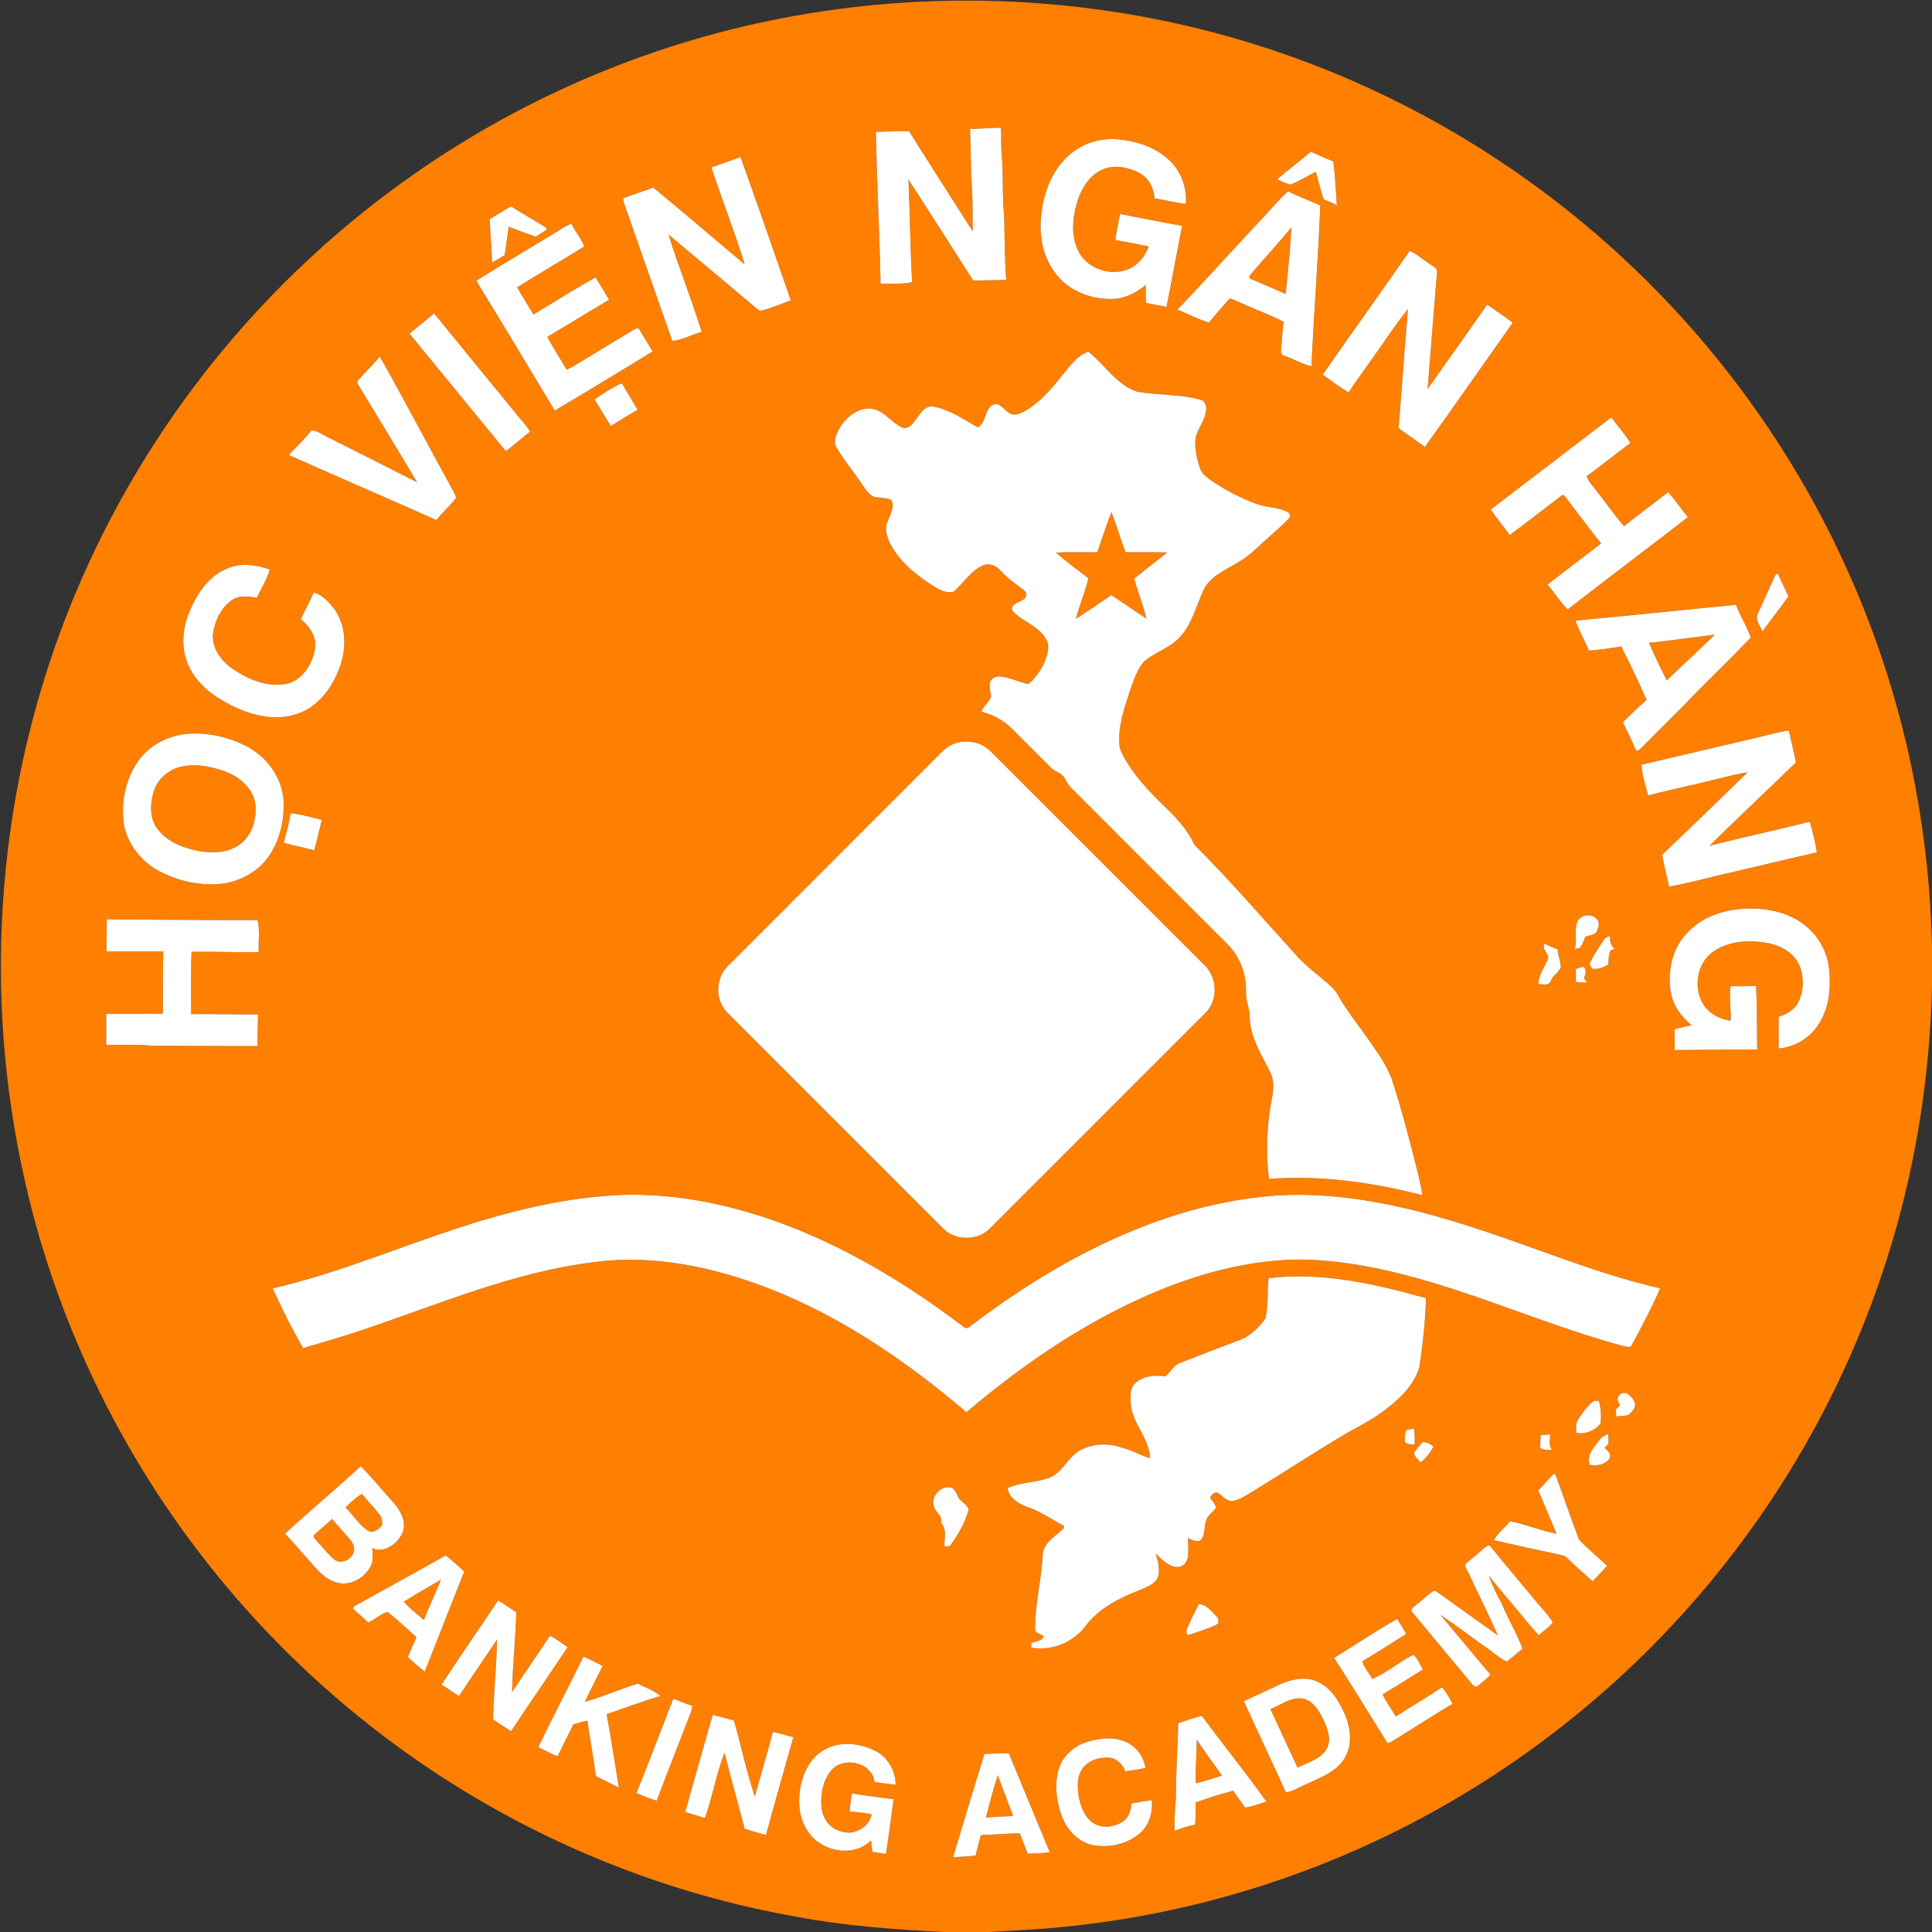 <?xml version="1.0" encoding="utf-8"?>
<!-- Generator: Adobe Illustrator 24.2.0, SVG Export Plug-In . SVG Version: 6.00 Build 0)  -->
<svg version="1.1" id="Layer_1" xmlns="http://www.w3.org/2000/svg" xmlns:xlink="http://www.w3.org/1999/xlink" x="0px" y="0px"
	 viewBox="0 0 1024 1024" style="enable-background:new 0 0 1024 1024;" xml:space="preserve">
<rect x="0" y="0" width="1024" height="1024" fill="#333333" stroke="none"/>
<style type="text/css">
	.st0{fill:#FF7F00;}
	.st1{fill:#FFFFFF;}
</style>
<g>
	<g>
		<path class="st0" d="M421.05,8.44c88.02-15.87,180.2-8.43,264.39,21.9c72.18,25.91,138.32,68.39,191.99,123.17
			c50.67,51.51,90.32,113.86,115.22,181.71c19.66,53.15,30.04,109.61,31.35,166.23v21.1c-1.15,48.96-8.95,97.83-23.85,144.51
			c-23.53,74.41-64.56,143.18-118.64,199.42c-51.83,54.03-115.6,96.61-185.53,123.42c-42.95,16.5-88.15,27.22-133.97,31.54
			c-12.64,1.29-25.34,1.78-38.01,2.56h-23.31c-26.51-1.29-53.08-3.26-79.21-8.19c-55.53-9.86-109.34-29.16-158.56-56.68
			C203.03,925.71,150,880.09,107.95,825.92C59.74,764.01,26.03,690.86,10.63,613.9C-5.18,535.74-2.5,453.91,18.52,376.98
			c16.97-62.46,46.13-121.54,85.17-173.16c32.42-42.92,71.62-80.71,115.72-111.51C279.51,50.23,348.81,21.33,421.05,8.44z
			 M514.14,68.39c0.36,8.2,0.44,16.41,0.6,24.62c0.78,9.84,0.9,19.74,0.81,29.61c-11.27-17.68-22.62-35.32-33.74-53.09
			c-5.85-0.08-11.7,0.31-17.54,0.31c0.46,26.87,1.94,53.72,2.46,80.59c5.56-0.44,11.28,0.53,16.71-0.97
			c-1-18.09-1.16-36.22-1.95-54.33c11.55,17.78,22.87,35.71,34.34,53.54c5.83,0,11.65-0.21,17.48-0.31
			c-0.91-11.46-0.77-22.96-1.13-34.44c-0.97-9.6-0.44-19.28-1.02-28.9c-0.69-5.74-0.37-11.54-0.64-17.31
			C525.05,67.78,519.6,68.2,514.14,68.39z M565.93,82.9c-9.45,8.68-13.52,21.68-14.3,34.17c-0.57,9.45,1.57,19.28,7.22,27
			c6.89,9.87,19.35,14.85,31.15,14.36c6.48-0.2,12.32-3.39,17.25-7.37c-0.02,3.16,0.03,6.32,0.16,9.48
			c3.61,0.73,7.23,1.45,10.86,2.12c2.86-14.31,5.45-28.66,8.25-42.98c-11.01-1.88-21.93-4.2-32.9-6.27
			c-0.74,4.61-1.92,9.15-2.44,13.79c5.92,1.01,11.81,2.15,17.69,3.42c-1.34,3.44-3.27,6.71-6.14,9.09c-9.4,8.4-26.2,4.24-31.38-7.03
			c-3.92-8.34-2.84-17.97-0.15-26.5c2.19-6.64,6.29-13.2,12.84-16.23c6.48-2.87,14.1-1.4,20.15,1.88c4.79,2.62,7.42,7.95,7.7,13.28
			c5.56,0.83,11.01,2.37,16.63,2.9c0.65-8.42-2.47-17.02-8.55-22.91c-6.77-6.47-15.97-9.87-25.15-11.02
			C584.52,72.53,573.5,75.65,565.93,82.9z M676.92,95.07c2.31,0.97,4.57,2.17,7.02,2.8c4.68-1.82,8.95-4.57,13.44-6.83
			c1.45,4.83,2.6,9.76,4.13,14.58c2.36,0.99,4.71,2.02,7.05,3.09c-0.54-7.71-0.86-15.48-1.92-23.13c-3.97-1.66-7.93-3.33-11.82-5.14
			C688.91,85.39,682.71,89.98,676.92,95.07z M377.07,88.72c5.64,17.23,12.35,34.13,17.64,51.45
			c-16.16-13.59-32.19-27.32-48.47-40.77c-5.27,2.16-10.8,3.6-16.07,5.75c0.24,1.63,0.8,3.18,1.35,4.73
			c8.31,23.58,16.48,47.23,24.81,70.8c5.34-0.39,10.34-3.42,15.58-4.73c-5.34-17.39-12.2-34.32-17.65-51.68
			c15.55,12.95,31.04,25.95,46.5,39.01c0.94,0.7,1.99,1.9,3.32,1.27c5.09-1.53,10.08-3.43,15.05-5.35
			c-8.78-25.36-17.58-50.73-26.64-75.98C387.39,85.17,382.2,86.87,377.07,88.72z M667.51,117.42
			c-14.52,15.53-28.79,31.3-43.42,46.71c5.58,2.17,10.86,5.12,16.62,6.81c3.37-4.03,6.82-8,10.3-11.93
			c0.98-1.59,2.59-0.06,3.85,0.28c8.46,3.91,17.25,7.09,25.6,11.25c-0.78,4.49-0.88,9.06-1.4,13.59c-0.31,1.36-0.06,2.71,0.49,3.98
			c5.34,1.6,10.08,4.77,15.53,6.03c1.32-28.44,3.59-56.81,4.69-85.25c-5.7-2.52-11.52-4.74-17.11-7.48
			C677.21,106.36,672.63,112.15,667.51,117.42z M259.58,116.1c0.24,7.7,0.98,15.37,1.25,23.07c2.28-1.23,4.48-2.58,6.65-4
			c0.77-5,1.42-10.01,2.16-15.01c4.74,1.81,9.47,3.65,14.27,5.28c1.95-1.27,4-2.37,5.92-3.69c-0.06-0.26-0.16-0.76-0.22-1.01
			c-6.19-3.83-12.55-7.4-18.68-11.33C267.08,111.54,263.37,113.89,259.58,116.1z M297.47,121.42c-14.96,9.2-30.16,18.02-45.02,27.37
			c14.01,22.85,27.79,45.85,41.6,68.83c17.34-10.4,34.7-20.78,51.91-31.39c-2.47-3.67-4.56-7.58-6.91-11.31
			c-0.64-1.48-2.28-0.67-3.24-0.09c-10.56,6.44-21.21,12.74-31.75,19.23c-1.21,0.72-2.48,1.32-3.78,1.86
			c-3.29-5.86-7.12-11.41-10.15-17.41c10.94-6.46,21.73-13.18,32.68-19.62c-2.32-4-4.73-7.95-7.15-11.88
			c-11.14,6.25-21.93,13.12-32.89,19.67c-2.98-4.75-5.86-9.56-8.72-14.38c11.76-7.41,23.86-14.29,35.61-21.71
			c-1.65-4.32-4.92-7.88-6.84-12.12C300.97,119.33,299.17,120.3,297.47,121.42z M701.07,198.58c4.57,3.12,8.9,6.62,13.71,9.38
			c3.71-5.58,7.67-10.99,11.52-16.48c6.7-9.17,12.78-18.84,19.93-27.68c-1.73,21.06-3.29,42.12-4.92,63.19
			c4.65,3.28,9.33,6.51,13.92,9.87c15.7-21.83,31.06-43.91,46.57-65.87c-4.53-3.17-8.98-6.46-13.59-9.5
			c-10.47,14.93-20.93,29.86-31.55,44.67c1.67-20.4,3.27-40.81,4.91-61.21c0.85-2.9-2.38-3.87-4.15-5.29
			c-3.46-2.17-6.45-5.1-10.24-6.7C731.98,154.95,716.33,176.63,701.07,198.58z M217.08,176.87c17.06,20.72,34.01,41.52,51.03,62.27
			c4.39-3.33,8.49-7.01,12.86-10.36c-1.81-3.02-4.27-5.57-6.45-8.31c-14.8-18.12-29.68-36.17-44.43-54.33
			C225.8,169.77,221.37,173.24,217.08,176.87z M567.06,194c-7.3,8.71-13.99,18.51-24.21,24.07c-2.45,1.39-5.93,2.6-8.34,0.56
			c-2.51-1.68-4.66-5.4-8.17-4.12c-4.63,2.51-3.53,9.44-8.06,12.06c-7.44-4.3-14.78-9.41-23.36-11.05
			c-4.06-0.93-6.64,2.88-8.67,5.72c-1.93,2.61-4.25,6.56-8.12,5.36c-5.47-2.53-9.01-8.29-15.08-9.79
			c-7.07-1.47-13.69,3.46-17.41,9.07c-1.75,3.02-3.72,6.47-2.88,10.08c3.5,6.67,8.51,12.38,12.7,18.61
			c2.27,3.11,4.05,6.93,7.66,8.72c3.01,0.55,6.1,0.65,9.08,1.42c2.59,3.75-0.54,7.98-1.68,11.69c-1.95,3.83-0.37,8.17,1.34,11.77
			c4.96,9.68,13.78,16.6,22.75,22.39c3.26,1.91,7.1,4.31,11.01,2.94c5.19-4.52,8.86-11.12,15.48-13.83c3.42-1.46,7.08,0.2,9.33,2.87
			c3.54,3.97,7.98,6.92,12.14,10.18c1.98,1.18,1.75,4.48-0.53,5.19c-1.99,1.59-6.45,2.19-5.55,5.6c3.37,4.12,8.51,6.13,12.6,9.41
			c3.47,2.58,6.97,6.36,6.47,11.03c-0.66,6.22-4.09,11.86-8.12,16.5c-1.02,0.8-1.95,2.46-3.47,1.9c-4.69-1.16-9.12-3.38-13.98-3.78
			c-2.26-0.25-4.64,1.04-5.37,3.25c-0.45,2.56,0.62,5.05,0.61,7.6c-1.02,3-4.13,4.7-5.03,7.79c5.88,1.57,11.48,4.38,15.85,8.68
			c7.05,6.98,14.03,14.03,21.05,21.04c1.7,1.74,4.16,2.39,6,3.96c1.78,1.96,2.56,4.63,4.48,6.5c27.67,27.68,55.36,55.35,83.03,83.04
			c6.63,6.67,10.19,16.17,9.81,25.54c-0.21,4.45,2.03,8.55,1.95,13.01c0.17,8.48,4,16.21,7.93,23.52c1.78,3.67,4.29,7.24,4.46,11.45
			c0.39,4.38-0.73,8.67-1.45,12.95c-1.93,12.54-2.32,25.32-0.72,37.92c27.32-1.99,54.79,1.74,81.21,8.65
			c-0.34-3.92-1.4-7.7-2.26-11.52c-4.07-16.1-8.13-32.23-13.26-48.04c-2.41-8.13-7.52-15.06-12.27-21.95
			c-5.69-8.33-12.26-16.07-17.11-24.93c-1.33-2.25-3.16-4.12-5.13-5.78c-5.92-5.1-12.31-9.72-17.41-15.68
			c-17.58-19.39-34.7-39.25-53.24-57.73c-3.6-7.87-9.51-14.32-15.71-20.23c-8.17-7.92-16.17-16.27-21.69-26.32
			c-1.19-2.25-2.48-4.59-2.46-7.21c-0.61-9.4,2.57-18.45,5.41-27.26c1.92-5.45,3.64-11.21,7.32-15.77
			c5.42-5.19,13.17-7.09,18.48-12.46c7.16-6.89,9.26-16.95,13.35-25.64c3.41-7.55,11.62-10.71,18.23-14.81
			c5.28-2.88,9.53-7.18,13.96-11.17c4.63-4.32,9.61-8.28,13.87-13c-0.28-1.2-0.53-2.52-1.92-2.83c-5-2.43-10.75-2.11-15.9-4.02
			c-8.23-2.96-16-7.08-23.29-11.88c-2.73-1.97-5.93-3.95-6.9-7.39c-1.42-4.47-2.51-9.14-2.35-13.86c0.13-5.49,4.52-9.61,5.38-14.94
			c1-2.62,0.46-6.42-2.67-7.21c-10.81-2.91-22.19-2.35-33.17-4.13c-11.18-3.51-17.36-14.32-26.14-21.26
			C572.74,187.59,569.82,190.88,567.06,194z M201.29,189.01c-3.77,4.51-8.02,8.59-11.9,13c-0.17,1.77,1.42,3.08,2.13,4.58
			c9.85,16.34,19.83,32.61,29.56,49.03c-16.14-8.11-32.2-16.36-48.36-24.42c-2.47-1.2-4.77-3.01-7.61-3.13
			c-3.67,4.65-7.98,8.74-12.01,13.07c25.96,11.68,52.14,22.85,78.14,34.44c3.4-4.01,7.27-7.61,10.56-11.7
			c-0.47-1.9-1.59-3.54-2.48-5.26C226.52,235.49,214.36,211.99,201.29,189.01z M315.12,211.75c3,4.6,5.68,9.41,8.67,14.02
			c4.68-2.95,9.4-5.84,14.17-8.64c-2.78-4.67-5.72-9.25-8.35-14.02C324.46,205.35,319.72,208.55,315.12,211.75z M790.13,270.07
			c3.12,4.67,6.78,8.93,10.05,13.49c9.41-6.86,18.52-14.15,27.82-21.15c1.3-0.16,1.77,1.32,2.55,2.09
			c6,7.85,11.92,15.77,18.07,23.52c-9.39,7.37-19.01,14.45-28.38,21.85c3.71,4.25,6.65,9.14,10.6,13.18
			c21.14-16.46,42.59-32.51,63.75-48.94c-3.61-4.32-6.63-9.11-10.48-13.21c-7.72,6.06-15.69,11.81-23.3,18.01
			c-5.17-5.83-9.53-12.33-14.4-18.4c-1.85-2.69-4.42-4.97-5.47-8.12c7.87-5.68,15.39-11.83,23.21-17.57
			c-2.97-4.82-6.76-9.05-10.12-13.6C832.72,237.5,811.46,253.84,790.13,270.07z M121.83,300.79c-10.09,3.41-16.81,12.68-20.83,22.13
			c-4.27,9.31-5.48,20.59-0.97,30.05c4.35,9.53,13.12,16.15,22.27,20.73c10.04,5.11,21.82,8.3,32.98,5.32
			c10.35-2.44,18.17-10.88,22.57-20.22c5.6-10.85,6.83-24.88-0.21-35.39c-2.95-3.87-6.46-8.09-11.34-9.4
			c-2.11,4.81-4.58,9.46-6.93,14.16c4.54,3.56,8.28,8.91,7.74,14.94c-1.14,8.1-6,16.48-14.15,19.12c-9.74,2.3-19.64-1.25-27.78-6.52
			c-6.85-4.04-12.92-11.16-12.35-19.55c0.98-6.96,4.21-14.12,10.16-18.17c3.86-2.67,8.8-1.8,13.15-1.23
			c2.31-4.95,5.41-9.62,6.84-14.93C136.23,299.53,128.7,298.25,121.83,300.79z M941.25,304.28c-3.2,6.79-6.15,13.71-9.36,20.5
			c-2.1,3.42,1.1,6.73,2.2,9.88c4.67-6.13,9.24-12.34,13.83-18.53c-1.88-3.96-3.67-7.97-5.58-11.92
			C942.07,304.23,941.52,304.26,941.25,304.28z M835.05,328.93c1.84,5.52,4.91,10.52,7.15,15.89c5.73-0.35,11.41-1.29,17.08-2.21
			c4.82,9.28,9.15,18.81,13.49,28.32c-4.33,3.83-8.51,7.81-12.59,11.9c2.38,5.04,4.96,9.99,7.1,15.15c1.17-0.23,2.14-0.91,2.92-1.79
			c9.7-9.97,19.78-19.55,29.33-29.65c9.43-9.55,19.13-18.85,28.37-28.56c-1.98-6.06-5.58-11.46-7.84-17.42
			C891.72,323.29,863.41,326.35,835.05,328.93z M931.95,390.79c-20.65,4.79-41.27,9.72-61.91,14.54c0.36,5.56,2.07,10.93,3.49,16.29
			c7.52-1.97,15.09-3.74,22.68-5.44c10.07-2.11,19.94-5.2,30.1-6.86c-15.06,14.6-30.06,29.27-45.3,43.69
			c0.93,5.69,2.48,11.24,3.66,16.88c11.24-1.91,22.2-5.24,33.36-7.6c14.99-3.46,29.92-7.16,44.94-10.51
			c-0.81-5.5-2.31-10.87-3.65-16.26c-17.72,4.41-35.56,8.29-53.26,12.74c15.12-14.88,30.61-29.39,45.81-44.18
			c-1.04-5.69-2.56-11.26-3.8-16.9C942.6,387.91,937.32,389.59,931.95,390.79z M99.54,388.91c-10.68,0.98-21.15,6.41-27.02,15.56
			c-6.31,9.64-8.51,21.66-6.76,32.98c2.15,10.34,9.31,19.32,18.58,24.25c10.22,5.37,22.02,7.98,33.54,6.68
			c9.99-1.4,19.66-6.79,25.17-15.4c5.51-8.51,7.83-18.94,7.2-29c-0.87-11.92-8.67-22.55-19.03-28.17
			C121.57,390.73,110.45,388.14,99.54,388.91z M512.18,393.15c-5.05-0.33-9.82,2.06-13.22,5.67
			c-37.69,37.71-75.41,75.39-113.09,113.11c-6.66,6.42-6.99,17.98-0.5,24.64c38.14,38.21,76.34,76.36,114.52,114.54
			c6.41,6.51,17.88,6.62,24.47,0.29c38.19-38.16,76.37-76.35,114.54-114.54c7.04-6.9,6.28-19.25-0.94-25.75
			c-37.54-37.48-75.04-75.01-112.55-112.53C521.95,395.08,517.15,392.87,512.18,393.15z M154.01,431.11
			c-0.79,5.25-2.27,10.36-3.6,15.48c5.23,1.85,10.8,2.47,16.1,4.11c1.58-5.32,2.67-10.76,4.07-16.13
			C165.11,433.22,159.66,431.52,154.01,431.11z M895.35,493.37c-9.09,8.43-12.06,21.99-9.5,33.85c1.42,6.54,5.68,12.02,10.79,16.16
			c-3.03,0.67-6.09,1.27-9.06,2.17c0.07,3.66,0.05,7.34,0.05,11.01c14.57-0.1,29.15-0.31,43.72-0.34
			c-0.18-11.21-0.03-22.43-0.57-33.63c-4.5,0.09-9.01,0.21-13.51,0.1c-0.99,6.07,0.4,12.17,0.01,18.28
			c-5.78-0.68-11.35-3.7-14.5-8.67c-5.5-8.9-3.42-22.15,5.51-28.07c7.73-5.23,17.72-6.11,26.75-4.72
			c6.98,0.92,14.25,4.19,17.87,10.53c3.51,6.43,3.43,14.58,0.27,21.12c-2.08,4.05-6.2,6.45-10.41,7.74
			c-0.03,5.6-0.01,11.21-0.02,16.82c8.28-0.75,16.17-5.27,20.74-12.26c5.93-8.54,6.95-19.41,6.01-29.5
			c-0.9-8.7-5.05-17.09-11.84-22.69c-8.61-7.49-20.46-9.99-31.6-9.68S903.35,485.28,895.35,493.37z M835.88,489.08
			c-1.44,4.49,0.05,9.32-1.23,13.87c0.67-0.13,1.99-0.39,2.65-0.52c1.34-1.79,2.34-3.8,2.93-5.96c1.97-0.7,4.44-0.72,5.88-2.45
			c0.91-1.77,1.83-4.07,0.84-5.97C844.88,483.64,837.19,484.42,835.88,489.08z M56.58,487.27c0.11,5.67-0.22,11.34-0.09,17.01
			c10.02,0,20.03-0.05,30.05,0.03c-0.24,11-0.18,22-0.22,33c-10,0.06-20.01,0.01-30.02,0.04c0.01,5.47,0.01,10.95,0,16.43
			c8.22,0.13,16.47-0.37,24.67,0.52c18.53-0.08,37.06,0.24,55.59,0.14c-0.11-5.6,0.1-11.19,0.23-16.78
			c-11.82,0.06-23.64-0.24-35.46-0.15c0.05-11.02-0.25-22.05,0.21-33.06c11.85-0.12,23.69,0.36,35.54,0.19
			c-0.17-5.63,0.7-11.39-0.5-16.92C109.92,487.67,83.24,487.51,56.58,487.27z M848.15,501.14c-2.06,3.19-4.24,6.33-5.66,9.87
			c0.36,0.6,1.07,1.81,1.43,2.41c3.05,0.48,5.99-0.64,8.52-2.28c0.17-2.54,0.06-5.19,1.23-7.53c0.53-0.14,1.6-0.42,2.13-0.56
			c-1.95-1.77-2.68-4.2-2.37-6.79C850.57,496.36,849.55,499.14,848.15,501.14z M820.21,508.81c-1.81,4.17-4.68,8.07-4.83,12.78
			c2.22-0.03,5.68,1.18,6.56-1.75c1.17-2.94,4.38-4.44,5.37-7.44c-0.25-3.12-1.57-6.09-1.72-9.24c-2.4-0.88-4.75-1.87-7.04-2.98
			C816.78,503.48,821.9,505.67,820.21,508.81z M835.23,513.66c-0.02,2.22-0.01,4.45,0.07,6.68c1.96,0.41,3.97,0.51,5.98,0.33
			c-0.6-0.71-1.21-1.42-1.81-2.12c0.92-1.93,1.57-4.41-0.1-6.13C837.91,512.61,836.54,513.02,835.23,513.66z M262.92,644.79
			c-40,11.05-77.91,28.75-118.41,38.12c4.98,10.73,10.18,21.38,16.17,31.6c10.23-2.96,20.46-5.93,30.56-9.33
			c40.74-13.61,80.78-31.03,123.77-36.24c31.89-4.26,64.21,2.84,93.86,14.47c38.13,15.07,72.28,38.61,103.36,65.08
			c27.8-23.52,57.97-44.57,91.17-59.78c28.31-13.03,59.19-21.91,90.58-21.07c29.47,1.3,58.11,9.38,85.9,18.79
			c26.64,9.14,52.91,19.47,80.1,26.92c1.51,0.07,3.97,1.51,4.87-0.41c5.36-9.84,10.56-19.8,15.08-30.07
			c-34.31-7.88-66.74-21.92-100.19-32.6c-33.08-10.68-67.76-18.71-102.74-16.65c-20.42,1.45-40.58,5.77-59.93,12.38
			c-37.36,12.78-71.68,33.23-102.99,57.08c-0.88,0.9-2.36,1.12-3.32,0.21c-18.64-14.17-38.25-27.15-59-38.05
			c-36.21-19.09-76.47-32.14-117.73-32.01C309.94,633.7,286.06,638.21,262.92,644.79z M672.4,677.47
			c-0.8,7.06-0.09,14.35-1.65,21.29c-3.68,5.23-8.69,9.93-14.89,11.95c-10.32,3.79-20.5,7.94-30.78,11.82
			c-3.24,1.34-4.68,4.88-7.39,6.91c-5.4-0.59-11.47-0.39-15.71,3.49c-3.28,2.7-2.78,7.31-2.62,11.1c0.69,10.5,9.89,18.24,10.17,28.8
			c-4.98-1.27-9.38-4.25-14.43-5.4c-6.81-2.42-14.49-2.58-21.1,0.54c-7.48,2.92-10.05,11.86-17.33,15.11
			c-7.27,2.89-15.52,2.31-22.61,5.66c0.74,5.1,5.58,8.18,10.04,9.82c7.05,2.27,13.08,6.65,19.62,9.99c0.06,0.33,0.17,0.99,0.22,1.32
			c-3.99,4.1-10.15,7.05-11.18,13.26c-0.65,13.38-4.04,26.53-4.17,39.94c-0.2,2.48,2.88,2.98,4.51,4.04
			c-0.57,2.97-4.38,2.68-6.58,3.79c0.01,0.77,0.03,1.55,0.05,2.34c10.75,1.97,22.02-2.58,28.63-11.21
			c7.06-9.61,18.06-15.03,28.88-19.26c3.22-1.49,6.99-2.64,9.11-5.67c2.08-4.34,0.69-9.26-0.62-13.58c3.26,2.91,6.69,6.86,11.42,7
			c3.03,0.21,5.3-2.69,5.66-5.45c0.35-3.27,0.12-6.57,0-9.84c2,0.9,4.19,2.05,6.45,1.28c2.92-2.68,1.91-6.94,3.06-10.35
			c0.78-3,3.74-4.54,5.33-7.02c-0.31-2.08-2.02-3.54-3.12-5.21c0.77-1.72,2.37-3.53,4.46-2.54c2.5,1.79,4.72,4.88,8.24,4.01
			c4.5-0.99,8.17-4.13,12.17-6.28c14.81-9.16,29.4-18.67,44.34-27.63c7.65-4.65,15.91-8.33,23.03-13.84
			c7.81-5.9,15.6-13.03,18.57-22.66c1.94-12.22,3.29-24.56,3.63-36.94C728.78,680.52,700.61,674.02,672.4,677.47z M857.97,740.09
			c-1.49,1.46,0.22,3.34,0.62,4.89c-0.52,0.48-1.55,1.44-2.06,1.92c0,0.96,0.01,2.88,0.01,3.84c2.13-0.19,4.3-0.25,6.42-0.68
			c1.53-1.14,2.91-2.67,3.56-4.48c0.67-2.79-1.7-4.98-3.57-6.63C861.38,737.61,858.82,738.23,857.97,740.09z M844.08,743.03
			c-3.1,2.67-5.51,6.06-7.71,9.48c-1.42,2.04-0.87,4.66-0.92,6.99c4.86,0.74,9.92-1.14,12.92-5.09c0.29-4.01,0.23-8.07-0.98-11.92
			C846.26,742.51,844.95,742.08,844.08,743.03z M745.92,757.76c-2.05,1.53-0.96,4.36-1.32,6.53c1.42,1.34,3.33,1.32,5.18,1.33
			c0.11-2.79,0.07-5.59-0.28-8.35C748.29,757.39,747.09,757.48,745.92,757.76z M848.02,762.94c-2.92,3.9-7.23,8.08-5.45,13.46
			c3.77,0.69,8.37,0.02,10.55-3.51c1.14-2.4-1.3-4.01-2.62-5.57c0.5-0.5,1.52-1.49,2.03-1.98c-0.01-1.77-0.04-3.53-0.08-5.28
			C850.81,760.74,849.06,761.42,848.02,762.94z M816.67,760.66c-0.19,2.21-0.28,4.43-0.34,6.66c1.85,1.29,4.08,1.17,6.24,1.06
			c-2-2.31-0.8-5.42-1.02-8.13C819.91,760.36,818.29,760.5,816.67,760.66z M749.57,769.85c-0.16,2.27,2.11,3.58,3.35,5.18
			c2.98-2.1,5.09-5.14,6.9-8.25c-1.71-1.43-3.61-2.61-5.93-2.35C752.45,766.24,750.82,767.89,749.57,769.85z M151.09,812.86
			c4.46,4.56,8.43,9.55,12.76,14.23c4.02,4.76,8.34,9.95,14.62,11.64c6.92,2.15,14.36-2.19,17.79-8.17
			c1.82-3.06,1.22-6.71,1.03-10.07c6.22,2.95,13.02-2.05,15.78-7.52c2.79-5.78-0.61-12.12-4.45-16.47
			c-5.8-6.46-11.33-13.17-17.37-19.41C178.07,789.24,164.31,800.75,151.09,812.86z M823.4,781.33c-2.81,2.77-5.33,5.82-8.08,8.65
			c3.33,7.61,6.5,15.28,9.68,22.96c-8.37-1.62-16.3-4.98-24.64-6.68c-2.65,3.53-6.48,6.13-8.56,10.07
			c11.21,2.59,22.45,5.06,33.72,7.42c1.91,0.44,4.04,0.7,5.4,2.3c4.28,4.14,8.76,8.06,13.16,12.06c2.64-2.67,5.18-5.42,7.73-8.17
			c-4.91-4.7-10.26-8.93-14.86-13.92c-4.46-11.51-8.33-23.26-12.69-34.81C824.05,781.24,823.62,781.3,823.4,781.33z M494.77,797.8
			c0.55,3.6,5.2,5.37,3.96,9.44c3.4,3.21,1.62,8.19,1.88,12.28c1.35,0.19,2.87,0.4,3.58-1.09c3.99-5.63,7.47-11.78,9.26-18.48
			c-1.03-2.35-3.25-3.67-4.94-5.44c-1.38-1.92-1.69-4.7-3.97-5.84C499.31,786.72,493.61,792.58,494.77,797.8z M784.47,822.46
			c-2.53,2.26-5.32,4.22-7.76,6.58c-0.43,1.9,1.38,3.57,1.97,5.35c5.07,10.81,10.47,21.48,15.24,32.43
			c-10.44-7.5-20.94-14.91-31.36-22.43c-0.91-0.59-1.96-1.66-3.11-0.97c-3.3,2.34-6.16,5.25-9.41,7.68
			c-0.98,0.82-2.89,2.05-1.46,3.44c10.53,12.77,21.23,25.41,31.77,38.18c0.55,1.12,2.17,1.65,3.12,0.66c2.2-1.9,4.65-3.55,6.54-5.78
			c-8.98-10.44-17.65-21.14-26.56-31.63c7.94,5.13,15.39,11,23.13,16.43c4.09,2.63,7.69,6.2,12.03,8.31c2.9-2.12,5.44-4.7,8.35-6.81
			c-2.71-7.56-6.93-14.49-10.11-21.86c-2.48-5.7-6.02-11-7.66-17.03c3.24,4.61,7.08,8.76,10.64,13.12
			c5.33,6.13,10.19,12.69,15.8,18.57c2.31-2.41,5.49-4.05,7.36-6.82c-2.95-4.83-7.25-8.8-10.67-13.33
			c-7.6-9.18-15.41-18.19-22.82-27.51C787.41,819.46,786.02,821.15,784.47,822.46z M187.32,851.61c-0.03,0.27-0.09,0.82-0.12,1.09
			c2.54,2.45,5.37,4.61,7.83,7.16c3.76-1.22,6.79-4.75,10.52-5.45c5.22,4.23,10.14,8.85,15.19,13.3c-1.57,3.49-3.08,7.01-4.54,10.55
			c2.84,2.73,5.85,5.28,8.93,7.75c6.9-17.71,13.96-35.36,20.94-53.05c-3.15-2.99-6.47-5.79-9.8-8.58
			C220.03,833.59,203.63,842.53,187.32,851.61z M264.01,848.26c-9.88,14.95-20.26,29.58-29.94,44.65c3.14,1.9,6.03,4.19,9.24,5.99
			c6.62-10.02,13.44-19.9,20.12-29.87c-0.19,14.12-1.76,28.2-2.09,42.33c3.19,2.04,6.3,4.21,9.54,6.19
			c9.89-14.92,20.07-29.64,29.99-44.53c-3.13-2.01-5.98-4.48-9.42-5.96c-6.6,9.98-13.43,19.82-20.04,29.79
			c0.28-14.12,1.84-28.18,2.25-42.3C270.41,852.5,267.32,850.2,264.01,848.26z M635.45,850.11c-2.14,4.34-4.46,8.6-6.26,13.1
			c-0.61,1.24-0.44,2.4,0.51,3.47c4.95-1.72,10-3.22,14.78-5.39c1.74-0.61,1.66-3.11,0.57-4.25
			C642.31,854.18,639.69,850.62,635.45,850.11z M707.14,878.7c9.56,15.03,18.96,30.16,28.33,45.3c2.93-1.05,5.37-3.02,8.02-4.59
			c8.78-5.43,17.45-11.06,26.33-16.34c-1.39-3.18-3.35-6.08-5.44-8.83c-8.05,5.4-16.42,10.3-24.57,15.53
			c-2.32-3.91-5.1-7.56-6.97-11.71c7.16-4.29,14.17-8.84,21.31-13.17c-1.54-2.68-2.7-5.81-5.07-7.84
			c-7.49,3.89-14.09,9.51-21.8,12.89c-1.6-3.24-4.23-5.94-5.22-9.44c7.81-4.69,15.51-9.58,23.21-14.45
			c-1.42-2.76-3.07-5.38-4.75-7.97C729.17,864.55,718.27,871.84,707.14,878.7z M309.23,878.08c-7.84,16.06-16.21,31.86-23.89,47.99
			c3.4,1.57,6.65,3.47,10.17,4.79c2.73-5.65,5.65-11.22,8.37-16.87c2.45-0.79,4.92-1.49,7.45-1.99c1.39,9.76,3.26,19.45,4.46,29.23
			c3.98,2.24,8.16,4.11,12.21,6.22c-2.05-12.99-4.15-25.97-6.45-38.91c9.42-3.34,18.84-6.7,28.4-9.62c-3.3-3.1-7.98-4.42-11.92-6.59
			c-9.44,2.96-18.54,7.04-28.08,9.69c3.05-6.42,6.36-12.7,9.49-19.07C316.01,881.39,312.76,879.42,309.23,878.08z M678.67,892.68
			c-6.43,3.09-12.98,5.93-19.4,9.03c7.4,16.1,14.96,32.13,22.28,48.28c3.74-0.44,6.87-2.71,10.28-4.1
			c7.37-3.48,15.79-6.36,20.52-13.46c4.68-7.18,3.65-16.52,0.35-24.04c-3.13-6.94-7.45-14.19-14.82-17.22
			C691.67,888.47,684.61,890,678.67,892.68z M356.85,900.37c-6.41,16.69-12.86,33.38-19.5,49.98c3.48,1.56,7.05,2.94,10.67,4.14
			c5.92-15.85,12.25-31.55,18.32-47.35c0.29-0.99,0.48-1.99,0.57-3.01C363.5,903.02,360.2,901.62,356.85,900.37z M377.73,908.94
			c-4.93,17.14-9.63,34.34-14.56,51.47c3.45,1.13,6.99,2.01,10.43,3.21c4.08-11.36,6.07-23.41,10.41-34.68
			c3.29,13.53,7.29,26.88,10.67,40.39c3.76,1.13,7.5,2.32,11.34,3.18c4.62-17.29,9.64-34.48,14.46-51.71
			c-3.59-1.01-7.16-2.08-10.8-2.84c-2.99,11.49-6.54,22.83-9.57,34.31c-4.47-13.21-7.25-26.96-11.1-40.37
			C385.24,910.96,381.54,909.74,377.73,908.94z M624.51,913.31c-0.31,12.91-1.26,25.8-1.23,38.72c-0.41,6.08-0.88,12.15-0.77,18.26
			c3.57-1.2,7.12-2.54,10.85-3.18c0.68-3.87,0.31-7.81,0.26-11.69c6.5-2.52,13.23-4.49,19.97-6.27c2.07,2.99,4.24,5.93,6.33,8.92
			c3.9-0.53,7.55-2.02,11.3-3.14c-10.95-15.5-23.03-30.2-34.25-45.52C632.77,910.56,628.62,911.89,624.51,913.31z M576.99,923.03
			c-6.56,1.84-12.57,6.4-15.17,12.82c-3.28,8.36-2.05,17.7,0.69,26.02c2.66,7.82,9.09,14.81,17.49,16.23
			c8.33,1.28,17.38-0.78,23.94-6.2c5.1-4.34,7.22-11.29,6.5-17.83c-3.59,0.51-7.14,1.24-10.71,1.8c-0.3,3.69-1.47,7.82-4.87,9.83
			c-4.55,2.72-10.68,3.57-15.32,0.59c-4.83-3.17-6.85-9.01-7.85-14.43c-0.61-4.57-0.93-9.58,1.51-13.69
			c2.95-4.99,9.26-7.03,14.78-6.57c4.04,0.35,7.04,3.62,8.46,7.22c3.57-0.42,7.09-1.15,10.64-1.69c-0.8-6.29-5.23-11.98-11.17-14.21
			C589.87,920.51,583.09,921.26,576.99,923.03z M436.57,927.64c-5.36,3.04-8.91,8.49-10.92,14.19c-3.12,9.62-3.17,21.05,3.01,29.51
			c7.09,10.21,23.84,13.28,32.96,4.14c0.28,1.98,0.56,3.98,0.74,5.99c2.39,0.47,4.78,0.84,7.2,1.15c1.51-9.63,2.76-19.32,4.04-28.99
			c-7.35-0.99-14.71-1.84-22.02-3.06c-0.58,3.16-1.06,6.35-1.2,9.58c3.91,0.18,7.78,0.75,11.64,1.41
			c-1.38,7.12-9.69,11.62-16.45,9.04c-6.11-1.42-9.96-7.53-10.23-13.54c-0.37-6.46,0.9-13.45,5.12-18.55
			c6.29-7.86,21.89-4.62,23.05,5.97c3.71,0.56,7.43,1.11,11.19,1.4c-0.01-7.43-4.23-14.6-10.89-17.95
			C455.47,923.78,444.8,922.63,436.57,927.64z M521.83,929.59c-5.69,18.2-11.18,36.47-16.67,54.74c3.99-0.1,7.96-0.51,11.94-0.8
			c0.79-3.66,1.83-7.25,2.8-10.86c6.85-0.25,13.68-0.81,20.53-1.05c1.48,3.6,2.84,7.24,4.28,10.86c3.9-0.06,7.81-0.18,11.67-0.8
			c-7.24-17.46-14.51-34.9-21.68-52.39C530.41,929.29,526.12,929.51,521.83,929.59z"/>
	</g>
	<path class="st0" d="M662.2,146.24c7.29-8.68,15.06-16.98,22.3-25.72c-0.66,11.79-1.87,23.54-3.02,35.3
		c-6.37-2.8-12.77-5.53-19.17-8.25C662.28,147.24,662.22,146.58,662.2,146.24z"/>
	<path class="st0" d="M581.52,292.69c2.69-7.02,4.65-14.32,7.62-21.23c2.62,7.02,4.81,14.19,7.4,21.22c7.4,0.07,14.8-0.11,22.2,0.11
		c-5.88,4.65-11.79,9.26-17.64,13.95c2.1,7.09,4.87,13.99,6.55,21.2c-6.2-4.17-12.35-8.4-18.59-12.51
		c-6.22,4.27-12.55,8.39-18.8,12.61c1.79-7.31,4.98-14.22,6.59-21.59c-5.82-4.41-11.67-8.82-17.23-13.55
		C566.91,292.44,574.22,292.8,581.52,292.69z"/>
	<path class="st0" d="M874.05,340.71c11.66-1.21,23.26-2.93,34.89-4.32c-8.43,8.17-17.06,16.12-25.51,24.26
		C880.13,354.09,876.84,347.51,874.05,340.71z"/>
	<path class="st0" d="M98.08,405.97c7.13-1.14,14.38,0.53,21.12,2.83c7.52,2.8,14.79,8.76,16.11,17.08
		c0.96,8.01-1.64,17.15-8.51,21.94c-6.06,4.19-13.84,4.49-20.88,3.34c-8.13-1.55-16.63-4.5-21.96-11.2
		c-4.74-5.37-4.46-13.28-2.72-19.78C83.35,412.55,90.28,406.92,98.08,405.97z"/>
	<path class="st0" d="M183.1,798.91c2.8-2.5,5.44-5.24,8.7-7.16c2.97,3.82,6.49,7.17,9.39,11.03c1.29,1.52,1.33,3.52,1.43,5.42
		c-1.77,2.31-4.7,4.72-7.73,3.04C190.12,808.04,187.14,802.91,183.1,798.91z"/>
	<path class="st0" d="M166.46,813.63c3.03-3.02,6.48-5.57,9.59-8.5c2.78,3.16,5.5,6.37,8.36,9.46c1.3,1.65,2.95,3.33,3.21,5.52
		c1.02,5.48-6.65,10.12-10.86,6.14c-3.87-3.47-7.1-7.63-10.54-11.51C166.28,814.46,166.4,813.9,166.46,813.63z"/>
	<path class="st0" d="M214.03,848.94c6.43-4.09,13.1-7.81,19.65-11.71c-2.76,7.23-6.21,14.19-9.03,21.4
		C221.12,855.39,217.09,852.63,214.03,848.94z"/>
	<path class="st0" d="M673.34,905.83c5.88-2.28,11.57-7.03,18.25-5.33c5.43,1.93,8.22,7.47,10.51,12.36
		c1.97,4.56,3.77,10.31,0.62,14.8c-3.46,5.02-9.81,6.59-14.99,9.22C682.9,926.54,678.14,916.17,673.34,905.83z"/>
	<path class="st0" d="M633.73,945.11c-0.1-7.72,0.49-15.41,0.58-23.11c4.18,6.55,8.98,12.68,13.37,19.1
		C643.04,942.47,638.5,944.23,633.73,945.11z"/>
	<path class="st0" d="M528.84,940.87c2.64,7.24,5.49,14.4,8.14,21.64c-4.82,0.24-9.64,0.47-14.45,0.85
		C524.51,955.83,526.41,948.27,528.84,940.87z"/>
</g>
<g>
	<path class="st1" d="M514.14,68.39c5.46-0.19,10.91-0.61,16.38-0.68c0.27,5.77-0.05,11.57,0.64,17.31
		c0.58,9.62,0.05,19.3,1.02,28.9c0.36,11.48,0.22,22.98,1.13,34.44c-5.83,0.1-11.65,0.31-17.48,0.31
		c-11.47-17.83-22.79-35.76-34.34-53.54c0.79,18.11,0.95,36.24,1.95,54.33c-5.43,1.5-11.15,0.53-16.71,0.97
		c-0.52-26.87-2-53.72-2.46-80.59c5.84,0,11.69-0.39,17.54-0.31c11.12,17.77,22.47,35.41,33.74,53.09
		c0.09-9.87-0.03-19.77-0.81-29.61C514.58,84.8,514.5,76.59,514.14,68.39z"/>
	<path class="st1" d="M565.93,82.9c7.57-7.25,18.59-10.37,28.89-8.82c9.18,1.15,18.38,4.55,25.15,11.02
		c6.08,5.89,9.2,14.49,8.55,22.91c-5.62-0.53-11.07-2.07-16.63-2.9c-0.28-5.33-2.91-10.66-7.7-13.28
		c-6.05-3.28-13.67-4.75-20.15-1.88c-6.55,3.03-10.65,9.59-12.84,16.23c-2.69,8.53-3.77,18.16,0.15,26.5
		c5.18,11.27,21.98,15.43,31.38,7.03c2.87-2.38,4.8-5.65,6.14-9.09c-5.88-1.27-11.77-2.41-17.69-3.42c0.52-4.64,1.7-9.18,2.44-13.79
		c10.97,2.07,21.89,4.39,32.9,6.27c-2.8,14.32-5.39,28.67-8.25,42.98c-3.63-0.67-7.25-1.39-10.86-2.12
		c-0.13-3.16-0.18-6.32-0.16-9.48c-4.93,3.98-10.77,7.17-17.25,7.37c-11.8,0.49-24.26-4.49-31.15-14.36
		c-5.65-7.72-7.79-17.55-7.22-27C552.41,104.58,556.48,91.58,565.93,82.9z"/>
	<path class="st1" d="M676.92,95.07c5.79-5.09,11.99-9.68,17.9-14.63c3.89,1.81,7.85,3.48,11.82,5.14
		c1.06,7.65,1.38,15.42,1.92,23.13c-2.34-1.07-4.69-2.1-7.05-3.09c-1.53-4.82-2.68-9.75-4.13-14.58c-4.49,2.26-8.76,5.01-13.44,6.83
		C681.49,97.24,679.23,96.04,676.92,95.07z"/>
	<path class="st1" d="M377.07,88.72c5.13-1.85,10.32-3.55,15.42-5.5c9.06,25.25,17.86,50.62,26.64,75.98
		c-4.97,1.92-9.96,3.82-15.05,5.35c-1.33,0.63-2.38-0.57-3.32-1.27c-15.46-13.06-30.95-26.06-46.5-39.01
		c5.45,17.36,12.31,34.29,17.65,51.68c-5.24,1.31-10.24,4.34-15.58,4.73c-8.33-23.57-16.5-47.22-24.81-70.8
		c-0.55-1.55-1.11-3.1-1.35-4.73c5.27-2.15,10.8-3.59,16.07-5.75c16.28,13.45,32.31,27.18,48.47,40.77
		C389.42,122.85,382.71,105.95,377.07,88.72z"/>
	<g>
		<path class="st1" d="M667.51,117.42c5.12-5.27,9.7-11.06,15.15-16.01c5.59,2.74,11.41,4.96,17.11,7.48
			c-1.1,28.44-3.37,56.81-4.69,85.25c-5.45-1.26-10.19-4.43-15.53-6.03c-0.55-1.27-0.8-2.62-0.49-3.98c0.52-4.53,0.62-9.1,1.4-13.59
			c-8.35-4.16-17.14-7.34-25.6-11.25c-1.26-0.34-2.87-1.87-3.85-0.28c-3.48,3.93-6.93,7.9-10.3,11.93
			c-5.76-1.69-11.04-4.64-16.62-6.81C638.72,148.72,652.99,132.95,667.51,117.42z M662.2,146.24c0.02,0.34,0.08,1,0.11,1.33
			c6.4,2.72,12.8,5.45,19.17,8.25c1.15-11.76,2.36-23.51,3.02-35.3C677.26,129.26,669.49,137.56,662.2,146.24z"/>
	</g>
	<path class="st1" d="M259.58,116.1c3.79-2.21,7.5-4.56,11.35-6.69c6.13,3.93,12.49,7.5,18.68,11.33c0.06,0.25,0.16,0.75,0.22,1.01
		c-1.92,1.32-3.97,2.42-5.92,3.69c-4.8-1.63-9.53-3.47-14.27-5.28c-0.74,5-1.39,10.01-2.16,15.01c-2.17,1.42-4.37,2.77-6.65,4
		C260.56,131.47,259.82,123.8,259.58,116.1z"/>
	<path class="st1" d="M297.47,121.42c1.7-1.12,3.5-2.09,5.35-2.95c1.92,4.24,5.19,7.8,6.84,12.12
		c-11.75,7.42-23.85,14.3-35.61,21.71c2.86,4.82,5.74,9.63,8.72,14.38c10.96-6.55,21.75-13.42,32.89-19.67
		c2.42,3.93,4.83,7.88,7.15,11.88c-10.95,6.44-21.74,13.16-32.68,19.62c3.03,6,6.86,11.55,10.15,17.41c1.3-0.54,2.57-1.14,3.78-1.86
		c10.54-6.49,21.19-12.79,31.75-19.23c0.96-0.58,2.6-1.39,3.24,0.09c2.35,3.73,4.44,7.64,6.91,11.31
		c-17.21,10.61-34.57,20.99-51.91,31.39c-13.81-22.98-27.59-45.98-41.6-68.83C267.31,139.44,282.51,130.62,297.47,121.42z"/>
	<path class="st1" d="M701.07,198.58c15.26-21.95,30.91-43.63,46.11-65.62c3.79,1.6,6.78,4.53,10.24,6.7c1.77,1.42,5,2.39,4.15,5.29
		c-1.64,20.4-3.24,40.81-4.91,61.21c10.62-14.81,21.08-29.74,31.55-44.67c4.61,3.04,9.06,6.33,13.59,9.5
		c-15.51,21.96-30.87,44.04-46.57,65.87c-4.59-3.36-9.27-6.59-13.92-9.87c1.63-21.07,3.19-42.13,4.92-63.19
		c-7.15,8.84-13.23,18.51-19.93,27.68c-3.85,5.49-7.81,10.9-11.52,16.48C709.97,205.2,705.64,201.7,701.07,198.58z"/>
	<path class="st1" d="M217.08,176.87c4.29-3.63,8.72-7.1,13.01-10.73c14.75,18.16,29.63,36.21,44.43,54.33
		c2.18,2.74,4.64,5.29,6.45,8.31c-4.37,3.35-8.47,7.03-12.86,10.36C251.09,218.39,234.14,197.59,217.08,176.87z"/>
	<g>
		<path class="st1" d="M567.06,194c2.76-3.12,5.68-6.41,9.86-7.55c8.78,6.94,14.96,17.75,26.14,21.26
			c10.98,1.78,22.36,1.22,33.17,4.13c3.13,0.79,3.67,4.59,2.67,7.21c-0.86,5.33-5.25,9.45-5.38,14.94
			c-0.16,4.72,0.93,9.39,2.35,13.86c0.97,3.44,4.17,5.42,6.9,7.39c7.29,4.8,15.06,8.92,23.29,11.88c5.15,1.91,10.9,1.59,15.9,4.02
			c1.39,0.31,1.64,1.63,1.92,2.83c-4.26,4.72-9.24,8.68-13.87,13c-4.43,3.99-8.68,8.29-13.96,11.17
			c-6.61,4.1-14.82,7.26-18.23,14.81c-4.09,8.69-6.19,18.75-13.35,25.64c-5.31,5.37-13.06,7.27-18.48,12.46
			c-3.68,4.56-5.4,10.32-7.32,15.77c-2.84,8.81-6.02,17.86-5.41,27.26c-0.02,2.62,1.27,4.96,2.46,7.21
			c5.52,10.05,13.52,18.4,21.69,26.32c6.2,5.91,12.11,12.36,15.71,20.23c18.54,18.48,35.66,38.34,53.24,57.73
			c5.1,5.96,11.49,10.58,17.41,15.68c1.97,1.66,3.8,3.53,5.13,5.78c4.85,8.86,11.42,16.6,17.11,24.93
			c4.75,6.89,9.86,13.82,12.27,21.95c5.13,15.81,9.19,31.94,13.26,48.04c0.86,3.82,1.92,7.6,2.26,11.52
			c-26.42-6.91-53.89-10.64-81.21-8.65c-1.6-12.6-1.21-25.38,0.72-37.92c0.72-4.28,1.84-8.57,1.45-12.95
			c-0.17-4.21-2.68-7.78-4.46-11.45c-3.93-7.31-7.76-15.04-7.93-23.52c0.08-4.46-2.16-8.56-1.95-13.01
			c0.38-9.37-3.18-18.87-9.81-25.54c-27.67-27.69-55.36-55.36-83.03-83.04c-1.92-1.87-2.7-4.54-4.48-6.5c-1.84-1.57-4.3-2.22-6-3.96
			c-7.02-7.01-14-14.06-21.05-21.04c-4.37-4.3-9.97-7.11-15.85-8.68c0.9-3.09,4.01-4.79,5.03-7.79c0.01-2.55-1.06-5.04-0.61-7.6
			c0.73-2.21,3.11-3.5,5.37-3.25c4.86,0.4,9.29,2.62,13.98,3.78c1.52,0.56,2.45-1.1,3.47-1.9c4.03-4.64,7.46-10.28,8.12-16.5
			c0.5-4.67-3-8.45-6.47-11.03c-4.09-3.28-9.23-5.29-12.6-9.41c-0.9-3.41,3.56-4.01,5.55-5.6c2.28-0.71,2.51-4.01,0.53-5.19
			c-4.16-3.26-8.6-6.21-12.14-10.18c-2.25-2.67-5.91-4.33-9.33-2.87c-6.62,2.71-10.29,9.31-15.48,13.83
			c-3.91,1.37-7.75-1.03-11.01-2.94c-8.97-5.79-17.79-12.71-22.75-22.39c-1.71-3.6-3.29-7.94-1.34-11.77
			c1.14-3.71,4.27-7.94,1.68-11.69c-2.98-0.77-6.07-0.87-9.08-1.42c-3.61-1.79-5.39-5.61-7.66-8.72c-4.19-6.23-9.2-11.94-12.7-18.61
			c-0.84-3.61,1.13-7.06,2.88-10.08c3.72-5.61,10.34-10.54,17.41-9.07c6.07,1.5,9.61,7.26,15.08,9.79c3.87,1.2,6.19-2.75,8.12-5.36
			c2.03-2.84,4.61-6.65,8.67-5.72c8.58,1.64,15.92,6.75,23.36,11.05c4.53-2.62,3.43-9.55,8.06-12.06c3.51-1.28,5.66,2.44,8.17,4.12
			c2.41,2.04,5.89,0.83,8.34-0.56C553.07,212.51,559.76,202.71,567.06,194z M581.52,292.69c-7.3,0.11-14.61-0.25-21.9,0.21
			c5.56,4.73,11.41,9.14,17.23,13.55c-1.61,7.37-4.8,14.28-6.59,21.59c6.25-4.22,12.58-8.34,18.8-12.61
			c6.24,4.11,12.39,8.34,18.59,12.51c-1.68-7.21-4.45-14.11-6.55-21.2c5.85-4.69,11.76-9.3,17.64-13.95
			c-7.4-0.22-14.8-0.04-22.2-0.11c-2.59-7.03-4.78-14.2-7.4-21.22C586.17,278.37,584.21,285.67,581.52,292.69z"/>
	</g>
	<path class="st1" d="M201.29,189.01c13.07,22.98,25.23,46.48,38.03,69.61c0.89,1.72,2.01,3.36,2.48,5.26
		c-3.29,4.09-7.16,7.69-10.56,11.7c-26-11.59-52.18-22.76-78.14-34.44c4.03-4.33,8.34-8.42,12.01-13.07
		c2.84,0.12,5.14,1.93,7.61,3.13c16.16,8.06,32.22,16.31,48.36,24.42c-9.73-16.42-19.71-32.69-29.56-49.03
		c-0.71-1.5-2.3-2.81-2.13-4.58C193.27,197.6,197.52,193.52,201.29,189.01z"/>
	<path class="st1" d="M315.12,211.75c4.6-3.2,9.34-6.4,14.49-8.64c2.63,4.77,5.57,9.35,8.35,14.02c-4.77,2.8-9.49,5.69-14.17,8.64
		C320.8,221.16,318.12,216.35,315.12,211.75z"/>
	<path class="st1" d="M790.13,270.07c21.33-16.23,42.59-32.57,63.9-48.85c3.36,4.55,7.15,8.78,10.12,13.6
		c-7.82,5.74-15.34,11.89-23.21,17.57c1.05,3.15,3.62,5.43,5.47,8.12c4.87,6.07,9.23,12.57,14.4,18.4
		c7.61-6.2,15.58-11.95,23.3-18.01c3.85,4.1,6.87,8.89,10.48,13.21c-21.16,16.43-42.61,32.48-63.75,48.94
		c-3.95-4.04-6.89-8.93-10.6-13.18c9.37-7.4,18.99-14.48,28.38-21.85c-6.15-7.75-12.07-15.67-18.07-23.52
		c-0.78-0.77-1.25-2.25-2.55-2.09c-9.3,7-18.41,14.29-27.82,21.15C796.91,279,793.25,274.74,790.13,270.07z"/>
	<path class="st1" d="M121.83,300.79c6.87-2.54,14.4-1.26,21.15,1.04c-1.43,5.31-4.53,9.98-6.84,14.93
		c-4.35-0.57-9.29-1.44-13.15,1.23c-5.95,4.05-9.18,11.21-10.16,18.17c-0.57,8.39,5.5,15.51,12.35,19.55
		c8.14,5.27,18.04,8.82,27.78,6.52c8.15-2.64,13.01-11.02,14.15-19.12c0.54-6.03-3.2-11.38-7.74-14.94
		c2.35-4.7,4.82-9.35,6.93-14.16c4.88,1.31,8.39,5.53,11.34,9.4c7.04,10.51,5.81,24.54,0.21,35.39
		c-4.4,9.34-12.22,17.78-22.57,20.22c-11.16,2.98-22.94-0.21-32.98-5.32c-9.15-4.58-17.92-11.2-22.27-20.73
		c-4.51-9.46-3.3-20.74,0.97-30.05C105.02,313.47,111.74,304.2,121.83,300.79z"/>
	<path class="st1" d="M941.25,304.28c0.27-0.02,0.82-0.05,1.09-0.07c1.91,3.95,3.7,7.96,5.58,11.92
		c-4.59,6.19-9.16,12.4-13.83,18.53c-1.1-3.15-4.3-6.46-2.2-9.88C935.1,317.99,938.05,311.07,941.25,304.28z"/>
	<g>
		<path class="st1" d="M835.05,328.93c28.36-2.58,56.67-5.64,85.01-8.37c2.26,5.96,5.86,11.36,7.84,17.42
			c-9.24,9.71-18.94,19.01-28.37,28.56c-9.55,10.1-19.63,19.68-29.33,29.65c-0.78,0.88-1.75,1.56-2.92,1.79
			c-2.14-5.16-4.72-10.11-7.1-15.15c4.08-4.09,8.26-8.07,12.59-11.9c-4.34-9.51-8.67-19.04-13.49-28.32
			c-5.67,0.92-11.35,1.86-17.08,2.21C839.96,339.45,836.89,334.45,835.05,328.93z M874.05,340.71c2.79,6.8,6.08,13.38,9.38,19.94
			c8.45-8.14,17.08-16.09,25.51-24.26C897.31,337.78,885.71,339.5,874.05,340.71z"/>
	</g>
	<path class="st1" d="M931.95,390.79c5.37-1.2,10.65-2.88,16.12-3.61c1.24,5.64,2.76,11.21,3.8,16.9
		c-15.2,14.79-30.69,29.3-45.81,44.18c17.7-4.45,35.54-8.33,53.26-12.74c1.34,5.39,2.84,10.76,3.65,16.26
		c-15.02,3.35-29.95,7.05-44.94,10.51c-11.16,2.36-22.12,5.69-33.36,7.6c-1.18-5.64-2.73-11.19-3.66-16.88
		c15.24-14.42,30.24-29.09,45.3-43.69c-10.16,1.66-20.03,4.75-30.1,6.86c-7.59,1.7-15.16,3.47-22.68,5.44
		c-1.42-5.36-3.13-10.73-3.49-16.29C890.68,400.51,911.3,395.58,931.95,390.79z"/>
	<g>
		<path class="st1" d="M99.54,388.91c10.91-0.77,22.03,1.82,31.68,6.9c10.36,5.62,18.16,16.25,19.03,28.17
			c0.63,10.06-1.69,20.49-7.2,29c-5.51,8.61-15.18,14-25.17,15.4c-11.52,1.3-23.32-1.31-33.54-6.68
			c-9.27-4.93-16.43-13.91-18.58-24.25c-1.75-11.32,0.45-23.34,6.76-32.98C78.39,395.32,88.86,389.89,99.54,388.91z M98.08,405.97
			c-7.8,0.95-14.73,6.58-16.84,14.21c-1.74,6.5-2.02,14.41,2.72,19.78c5.33,6.7,13.83,9.65,21.96,11.2
			c7.04,1.15,14.82,0.85,20.88-3.34c6.87-4.79,9.47-13.93,8.51-21.94c-1.32-8.32-8.59-14.28-16.11-17.08
			C112.46,406.5,105.21,404.83,98.08,405.97z"/>
	</g>
	<path class="st1" d="M512.18,393.15c4.97-0.28,9.77,1.93,13.23,5.43c37.51,37.52,75.01,75.05,112.55,112.53
		c7.22,6.5,7.98,18.85,0.94,25.75c-38.17,38.19-76.35,76.38-114.54,114.54c-6.59,6.33-18.06,6.22-24.47-0.29
		c-38.18-38.18-76.38-76.33-114.52-114.54c-6.49-6.66-6.16-18.22,0.5-24.64c37.68-37.72,75.4-75.4,113.09-113.11
		C502.36,395.21,507.13,392.82,512.18,393.15z"/>
	<path class="st1" d="M154.01,431.11c5.65,0.41,11.1,2.11,16.57,3.46c-1.4,5.37-2.49,10.81-4.07,16.13
		c-5.3-1.64-10.87-2.26-16.1-4.11C151.74,441.47,153.22,436.36,154.01,431.11z"/>
	<path class="st1" d="M895.35,493.37c8-8.09,19.57-11.47,30.71-11.78s22.99,2.19,31.6,9.68c6.79,5.6,10.94,13.99,11.84,22.69
		c0.94,10.09-0.08,20.96-6.01,29.5c-4.57,6.99-12.46,11.51-20.74,12.26c0.01-5.61-0.01-11.22,0.02-16.82
		c4.21-1.29,8.33-3.69,10.41-7.74c3.16-6.54,3.24-14.69-0.27-21.12c-3.62-6.34-10.89-9.61-17.87-10.53
		c-9.03-1.39-19.02-0.51-26.75,4.72c-8.93,5.92-11.01,19.17-5.51,28.07c3.15,4.97,8.72,7.99,14.5,8.67c0.39-6.11-1-12.21-0.01-18.28
		c4.5,0.11,9.01-0.01,13.51-0.1c0.54,11.2,0.39,22.42,0.57,33.63c-14.57,0.03-29.15,0.24-43.72,0.34c0-3.67,0.02-7.35-0.05-11.01
		c2.97-0.9,6.03-1.5,9.06-2.17c-5.11-4.14-9.37-9.62-10.79-16.16C883.29,515.36,886.26,501.8,895.35,493.37z"/>
	<path class="st1" d="M835.88,489.08c1.31-4.66,9-5.44,11.07-1.03c0.99,1.9,0.07,4.2-0.84,5.97c-1.44,1.73-3.91,1.75-5.88,2.45
		c-0.59,2.16-1.59,4.17-2.93,5.96c-0.66,0.13-1.98,0.39-2.65,0.52C835.93,498.4,834.44,493.57,835.88,489.08z"/>
	<path class="st1" d="M56.58,487.27c26.66,0.24,53.34,0.4,80,0.45c1.2,5.53,0.33,11.29,0.5,16.92c-11.85,0.17-23.69-0.31-35.54-0.19
		c-0.46,11.01-0.16,22.04-0.21,33.06c11.82-0.09,23.64,0.21,35.46,0.15c-0.13,5.59-0.34,11.18-0.23,16.78
		c-18.53,0.1-37.06-0.22-55.59-0.14c-8.2-0.89-16.45-0.39-24.67-0.52c0.01-5.48,0.01-10.96,0-16.43
		c10.01-0.03,20.02,0.02,30.02-0.04c0.04-11-0.02-22,0.22-33c-10.02-0.08-20.03-0.03-30.05-0.03
		C56.36,498.61,56.69,492.94,56.58,487.27z"/>
	<path class="st1" d="M848.15,501.14c1.4-2,2.42-4.78,5.28-4.88c-0.31,2.59,0.42,5.02,2.37,6.79c-0.53,0.14-1.6,0.42-2.13,0.56
		c-1.17,2.34-1.06,4.99-1.23,7.53c-2.53,1.64-5.47,2.76-8.52,2.28c-0.36-0.6-1.07-1.81-1.43-2.41
		C843.91,507.47,846.09,504.33,848.15,501.14z"/>
	<path class="st1" d="M820.21,508.81c1.69-3.14-3.43-5.33-1.66-8.63c2.29,1.11,4.64,2.1,7.04,2.98c0.15,3.15,1.47,6.12,1.72,9.24
		c-0.99,3-4.2,4.5-5.37,7.44c-0.88,2.93-4.34,1.72-6.56,1.75C815.53,516.88,818.4,512.98,820.21,508.81z"/>
	<path class="st1" d="M835.23,513.66c1.31-0.64,2.68-1.05,4.14-1.24c1.67,1.72,1.02,4.2,0.1,6.13c0.6,0.7,1.21,1.41,1.81,2.12
		c-2.01,0.18-4.02,0.08-5.98-0.33C835.22,518.11,835.21,515.88,835.23,513.66z"/>
	<path class="st1" d="M262.92,644.79c23.14-6.58,47.02-11.09,71.11-11.56c41.26-0.13,81.52,12.92,117.73,32.01
		c20.75,10.9,40.36,23.88,59,38.05c0.96,0.91,2.44,0.69,3.32-0.21c31.31-23.85,65.63-44.3,102.99-57.08
		c19.35-6.61,39.51-10.93,59.93-12.38c34.98-2.06,69.66,5.97,102.74,16.65c33.45,10.68,65.88,24.72,100.19,32.6
		c-4.52,10.27-9.72,20.23-15.08,30.07c-0.9,1.92-3.36,0.48-4.87,0.41c-27.19-7.45-53.46-17.78-80.1-26.92
		c-27.79-9.41-56.43-17.49-85.9-18.79c-31.39-0.84-62.27,8.04-90.58,21.07c-33.2,15.21-63.37,36.26-91.17,59.78
		c-31.08-26.47-65.23-50.01-103.36-65.08c-29.65-11.63-61.97-18.73-93.86-14.47c-42.99,5.21-83.03,22.63-123.77,36.24
		c-10.1,3.4-20.33,6.37-30.56,9.33c-5.99-10.22-11.19-20.87-16.17-31.6C185.01,673.54,222.92,655.84,262.92,644.79z"/>
	<path class="st1" d="M672.4,677.47c28.21-3.45,56.38,3.05,83.41,10.58c-0.34,12.38-1.69,24.72-3.63,36.94
		c-2.97,9.63-10.76,16.76-18.57,22.66c-7.12,5.51-15.38,9.19-23.03,13.84c-14.94,8.96-29.53,18.47-44.34,27.63
		c-4,2.15-7.67,5.29-12.17,6.28c-3.52,0.87-5.74-2.22-8.24-4.01c-2.09-0.99-3.69,0.82-4.46,2.54c1.1,1.67,2.81,3.13,3.12,5.21
		c-1.59,2.48-4.55,4.02-5.33,7.02c-1.15,3.41-0.14,7.67-3.06,10.35c-2.26,0.77-4.45-0.38-6.45-1.28c0.12,3.27,0.35,6.57,0,9.84
		c-0.36,2.76-2.63,5.66-5.66,5.45c-4.73-0.14-8.16-4.09-11.42-7c1.31,4.32,2.7,9.24,0.62,13.58c-2.12,3.03-5.89,4.18-9.11,5.67
		c-10.82,4.23-21.82,9.65-28.88,19.26c-6.61,8.63-17.88,13.18-28.63,11.21c-0.02-0.79-0.04-1.57-0.05-2.34
		c2.2-1.11,6.01-0.82,6.58-3.79c-1.63-1.06-4.71-1.56-4.51-4.04c0.13-13.41,3.52-26.56,4.17-39.94c1.03-6.21,7.19-9.16,11.18-13.26
		c-0.05-0.33-0.16-0.99-0.22-1.32c-6.54-3.34-12.57-7.72-19.62-9.99c-4.46-1.64-9.3-4.72-10.04-9.82
		c7.09-3.35,15.34-2.77,22.61-5.66c7.28-3.25,9.85-12.19,17.33-15.11c6.61-3.12,14.29-2.96,21.1-0.54c5.05,1.15,9.45,4.13,14.43,5.4
		c-0.28-10.56-9.48-18.3-10.17-28.8c-0.16-3.79-0.66-8.4,2.62-11.1c4.24-3.88,10.31-4.08,15.71-3.49c2.71-2.03,4.15-5.57,7.39-6.91
		c10.28-3.88,20.46-8.03,30.78-11.82c6.2-2.02,11.21-6.72,14.89-11.95C672.31,691.82,671.6,684.53,672.4,677.47z"/>
	<path class="st1" d="M857.97,740.09c0.85-1.86,3.41-2.48,4.98-1.14c1.87,1.65,4.24,3.84,3.57,6.63c-0.65,1.81-2.03,3.34-3.56,4.48
		c-2.12,0.43-4.29,0.49-6.42,0.68c0-0.96-0.01-2.88-0.01-3.84c0.51-0.48,1.54-1.44,2.06-1.92
		C858.19,743.43,856.48,741.55,857.97,740.09z"/>
	<path class="st1" d="M844.08,743.03c0.87-0.95,2.18-0.52,3.31-0.54c1.21,3.85,1.27,7.91,0.98,11.92c-3,3.95-8.06,5.83-12.92,5.09
		c0.05-2.33-0.5-4.95,0.92-6.99C838.57,749.09,840.98,745.7,844.08,743.03z"/>
	<path class="st1" d="M745.92,757.76c1.17-0.28,2.37-0.37,3.58-0.49c0.35,2.76,0.39,5.56,0.28,8.35c-1.85-0.01-3.76,0.01-5.18-1.33
		C744.96,762.12,743.87,759.29,745.92,757.76z"/>
	<path class="st1" d="M848.02,762.94c1.04-1.52,2.79-2.2,4.43-2.88c0.04,1.75,0.07,3.51,0.08,5.28c-0.51,0.49-1.53,1.48-2.03,1.98
		c1.32,1.56,3.76,3.17,2.62,5.57c-2.18,3.53-6.78,4.2-10.55,3.51C840.79,771.02,845.1,766.84,848.02,762.94z"/>
	<path class="st1" d="M816.67,760.66c1.62-0.16,3.24-0.3,4.88-0.41c0.22,2.71-0.98,5.82,1.02,8.13c-2.16,0.11-4.39,0.23-6.24-1.06
		C816.39,765.09,816.48,762.87,816.67,760.66z"/>
	<path class="st1" d="M749.57,769.85c1.25-1.96,2.88-3.61,4.32-5.42c2.32-0.26,4.22,0.92,5.93,2.35c-1.81,3.11-3.92,6.15-6.9,8.25
		C751.68,773.43,749.41,772.12,749.57,769.85z"/>
	<g>
		<path class="st1" d="M151.09,812.86c13.22-12.11,26.98-23.62,40.16-35.77c6.04,6.24,11.57,12.95,17.37,19.41
			c3.84,4.35,7.24,10.69,4.45,16.47c-2.76,5.47-9.56,10.47-15.78,7.52c0.19,3.36,0.79,7.01-1.03,10.07
			c-3.43,5.98-10.87,10.32-17.79,8.17c-6.28-1.69-10.6-6.88-14.62-11.64C159.52,822.41,155.55,817.42,151.09,812.86z M183.1,798.91
			c4.04,4,7.02,9.13,11.79,12.33c3.03,1.68,5.96-0.73,7.73-3.04c-0.1-1.9-0.14-3.9-1.43-5.42c-2.9-3.86-6.42-7.21-9.39-11.03
			C188.54,793.67,185.9,796.41,183.1,798.91z M166.46,813.63c-0.06,0.27-0.18,0.83-0.24,1.11c3.44,3.88,6.67,8.04,10.54,11.51
			c4.21,3.98,11.88-0.66,10.86-6.14c-0.26-2.19-1.91-3.87-3.21-5.52c-2.86-3.09-5.58-6.3-8.36-9.46
			C172.94,808.06,169.49,810.61,166.46,813.63z"/>
	</g>
	<path class="st1" d="M823.4,781.33c0.22-0.03,0.65-0.09,0.86-0.12c4.36,11.55,8.23,23.3,12.69,34.81
		c4.6,4.99,9.95,9.22,14.86,13.92c-2.55,2.75-5.09,5.5-7.73,8.17c-4.4-4-8.88-7.92-13.16-12.06c-1.36-1.6-3.49-1.86-5.4-2.3
		c-11.27-2.36-22.51-4.83-33.72-7.42c2.08-3.94,5.91-6.54,8.56-10.07c8.34,1.7,16.27,5.06,24.64,6.68
		c-3.18-7.68-6.35-15.35-9.68-22.96C818.07,787.15,820.59,784.1,823.4,781.33z"/>
	<path class="st1" d="M494.77,797.8c-1.16-5.22,4.54-11.08,9.77-9.13c2.28,1.14,2.59,3.92,3.97,5.84c1.69,1.77,3.91,3.09,4.94,5.44
		c-1.79,6.7-5.27,12.85-9.26,18.48c-0.71,1.49-2.23,1.28-3.58,1.09c-0.26-4.09,1.52-9.07-1.88-12.28
		C499.97,803.17,495.32,801.4,494.77,797.8z"/>
	<path class="st1" d="M784.47,822.46c1.55-1.31,2.94-3,5.03-3.42c7.41,9.32,15.22,18.33,22.82,27.51c3.42,4.53,7.72,8.5,10.67,13.33
		c-1.87,2.77-5.05,4.41-7.36,6.82c-5.61-5.88-10.47-12.44-15.8-18.57c-3.56-4.36-7.4-8.51-10.64-13.12
		c1.64,6.03,5.18,11.33,7.66,17.03c3.18,7.37,7.4,14.3,10.11,21.86c-2.91,2.11-5.45,4.69-8.35,6.81c-4.34-2.11-7.94-5.68-12.03-8.31
		c-7.74-5.43-15.19-11.3-23.13-16.43c8.91,10.49,17.58,21.19,26.56,31.63c-1.89,2.23-4.34,3.88-6.54,5.78
		c-0.95,0.99-2.57,0.46-3.12-0.66c-10.54-12.77-21.24-25.41-31.77-38.18c-1.43-1.39,0.48-2.62,1.46-3.44
		c3.25-2.43,6.11-5.34,9.41-7.68c1.15-0.69,2.2,0.38,3.11,0.97c10.42,7.52,20.92,14.93,31.36,22.43
		c-4.77-10.95-10.17-21.62-15.24-32.43c-0.59-1.78-2.4-3.45-1.97-5.35C779.15,826.68,781.94,824.72,784.47,822.46z"/>
	<g>
		<path class="st1" d="M187.32,851.61c16.31-9.08,32.71-18.02,48.95-27.23c3.33,2.79,6.65,5.59,9.8,8.58
			c-6.98,17.69-14.04,35.34-20.94,53.05c-3.08-2.47-6.09-5.02-8.93-7.75c1.46-3.54,2.97-7.06,4.54-10.55
			c-5.05-4.45-9.97-9.07-15.19-13.3c-3.73,0.7-6.76,4.23-10.52,5.45c-2.46-2.55-5.29-4.71-7.83-7.16
			C187.23,852.43,187.29,851.88,187.32,851.61z M214.03,848.94c3.06,3.69,7.09,6.45,10.62,9.69c2.82-7.21,6.27-14.17,9.03-21.4
			C227.13,841.13,220.46,844.85,214.03,848.94z"/>
	</g>
	<path class="st1" d="M264.01,848.26c3.31,1.94,6.4,4.24,9.65,6.29c-0.41,14.12-1.97,28.18-2.25,42.3
		c6.61-9.97,13.44-19.81,20.04-29.79c3.44,1.48,6.29,3.95,9.42,5.96c-9.92,14.89-20.1,29.61-29.99,44.53
		c-3.24-1.98-6.35-4.15-9.54-6.19c0.33-14.13,1.9-28.21,2.09-42.33c-6.68,9.97-13.5,19.85-20.12,29.87c-3.21-1.8-6.1-4.09-9.24-5.99
		C243.75,877.84,254.13,863.21,264.01,848.26z"/>
	<path class="st1" d="M635.45,850.11c4.24,0.51,6.86,4.07,9.6,6.93c1.09,1.14,1.17,3.64-0.57,4.25c-4.78,2.17-9.83,3.67-14.78,5.39
		c-0.95-1.07-1.12-2.23-0.51-3.47C630.99,858.71,633.31,854.45,635.45,850.11z"/>
	<path class="st1" d="M707.14,878.7c11.13-6.86,22.03-14.15,33.38-20.62c1.68,2.59,3.33,5.21,4.75,7.97
		c-7.7,4.87-15.4,9.76-23.21,14.45c0.99,3.5,3.62,6.2,5.22,9.44c7.71-3.38,14.31-9,21.8-12.89c2.37,2.03,3.53,5.16,5.07,7.84
		c-7.14,4.33-14.15,8.88-21.31,13.17c1.87,4.15,4.65,7.8,6.97,11.71c8.15-5.23,16.52-10.13,24.57-15.53
		c2.09,2.75,4.05,5.65,5.44,8.83c-8.88,5.28-17.55,10.91-26.33,16.34c-2.65,1.57-5.09,3.54-8.02,4.59
		C726.1,908.86,716.7,893.73,707.14,878.7z"/>
	<path class="st1" d="M309.23,878.08c3.53,1.34,6.78,3.31,10.21,4.87c-3.13,6.37-6.44,12.65-9.49,19.07
		c9.54-2.65,18.64-6.73,28.08-9.69c3.94,2.17,8.62,3.49,11.92,6.59c-9.56,2.92-18.98,6.28-28.4,9.62c2.3,12.94,4.4,25.92,6.45,38.91
		c-4.05-2.11-8.23-3.98-12.21-6.22c-1.2-9.78-3.07-19.47-4.46-29.23c-2.53,0.5-5,1.2-7.45,1.99c-2.72,5.65-5.64,11.22-8.37,16.87
		c-3.52-1.32-6.77-3.22-10.17-4.79C293.02,909.94,301.39,894.14,309.23,878.08z"/>
	<g>
		<path class="st1" d="M678.67,892.68c5.94-2.68,13-4.21,19.21-1.51c7.37,3.03,11.69,10.28,14.82,17.22
			c3.3,7.52,4.33,16.86-0.35,24.04c-4.73,7.1-13.15,9.98-20.52,13.46c-3.41,1.39-6.54,3.66-10.28,4.1
			c-7.32-16.15-14.88-32.18-22.28-48.28C665.69,898.61,672.24,895.77,678.67,892.68z M673.34,905.83
			c4.8,10.34,9.56,20.71,14.39,31.05c5.18-2.63,11.53-4.2,14.99-9.22c3.15-4.49,1.35-10.24-0.62-14.8
			c-2.29-4.89-5.08-10.43-10.51-12.36C684.91,898.8,679.22,903.55,673.34,905.83z"/>
	</g>
	<path class="st1" d="M356.85,900.37c3.35,1.25,6.65,2.65,10.06,3.76c-0.09,1.02-0.28,2.02-0.57,3.01
		c-6.07,15.8-12.4,31.5-18.32,47.35c-3.62-1.2-7.19-2.58-10.67-4.14C343.99,933.75,350.44,917.06,356.85,900.37z"/>
	<path class="st1" d="M377.73,908.94c3.81,0.8,7.51,2.02,11.28,2.96c3.85,13.41,6.63,27.16,11.1,40.37
		c3.03-11.48,6.58-22.82,9.57-34.31c3.64,0.76,7.21,1.83,10.8,2.84c-4.82,17.23-9.84,34.42-14.46,51.71
		c-3.84-0.86-7.58-2.05-11.34-3.18c-3.38-13.51-7.38-26.86-10.67-40.39c-4.34,11.27-6.33,23.32-10.41,34.68
		c-3.44-1.2-6.98-2.08-10.43-3.21C368.1,943.28,372.8,926.08,377.73,908.94z"/>
	<g>
		<path class="st1" d="M624.51,913.31c4.11-1.42,8.26-2.75,12.46-3.9c11.22,15.32,23.3,30.02,34.25,45.52
			c-3.75,1.12-7.4,2.61-11.3,3.14c-2.09-2.99-4.26-5.93-6.33-8.92c-6.74,1.78-13.47,3.75-19.97,6.27c0.05,3.88,0.42,7.82-0.26,11.69
			c-3.73,0.64-7.28,1.98-10.85,3.18c-0.11-6.11,0.36-12.18,0.77-18.26C623.25,939.11,624.2,926.22,624.51,913.31z M633.73,945.11
			c4.77-0.88,9.31-2.64,13.95-4.01c-4.39-6.42-9.19-12.55-13.37-19.1C634.22,929.7,633.63,937.39,633.73,945.11z"/>
	</g>
	<path class="st1" d="M576.99,923.03c6.1-1.77,12.88-2.52,18.92-0.11c5.94,2.23,10.37,7.92,11.17,14.21
		c-3.55,0.54-7.07,1.27-10.64,1.69c-1.42-3.6-4.42-6.87-8.46-7.22c-5.52-0.46-11.83,1.58-14.78,6.57
		c-2.44,4.11-2.12,9.12-1.51,13.69c1,5.42,3.02,11.26,7.85,14.43c4.64,2.98,10.77,2.13,15.32-0.59c3.4-2.01,4.57-6.14,4.87-9.83
		c3.57-0.56,7.12-1.29,10.71-1.8c0.72,6.54-1.4,13.49-6.5,17.83c-6.56,5.42-15.61,7.48-23.94,6.2c-8.4-1.42-14.83-8.41-17.49-16.23
		c-2.74-8.32-3.97-17.66-0.69-26.02C564.42,929.43,570.43,924.87,576.99,923.03z"/>
	<path class="st1" d="M436.57,927.64c8.23-5.01,18.9-3.86,27.24,0.29c6.66,3.35,10.88,10.52,10.89,17.95
		c-3.76-0.29-7.48-0.84-11.19-1.4c-1.16-10.59-16.76-13.83-23.05-5.97c-4.22,5.1-5.49,12.09-5.12,18.55
		c0.27,6.01,4.12,12.12,10.23,13.54c6.76,2.58,15.07-1.92,16.45-9.04c-3.86-0.66-7.73-1.23-11.64-1.41c0.14-3.23,0.62-6.42,1.2-9.58
		c7.31,1.22,14.67,2.07,22.02,3.06c-1.28,9.67-2.53,19.36-4.04,28.99c-2.42-0.31-4.81-0.68-7.2-1.15c-0.18-2.01-0.46-4.01-0.74-5.99
		c-9.12,9.14-25.87,6.07-32.96-4.14c-6.18-8.46-6.13-19.89-3.01-29.51C427.66,936.13,431.21,930.68,436.57,927.64z"/>
	<g>
		<path class="st1" d="M521.83,929.59c4.29-0.08,8.58-0.3,12.87-0.3c7.17,17.49,14.44,34.93,21.68,52.39
			c-3.86,0.62-7.77,0.74-11.67,0.8c-1.44-3.62-2.8-7.26-4.28-10.86c-6.85,0.24-13.68,0.8-20.53,1.05c-0.97,3.61-2.01,7.2-2.8,10.86
			c-3.98,0.29-7.95,0.7-11.94,0.8C510.65,966.06,516.14,947.79,521.83,929.59z M528.84,940.87c-2.43,7.4-4.33,14.96-6.31,22.49
			c4.81-0.38,9.63-0.61,14.45-0.85C534.33,955.27,531.48,948.11,528.84,940.87z"/>
	</g>
</g>
</svg>
